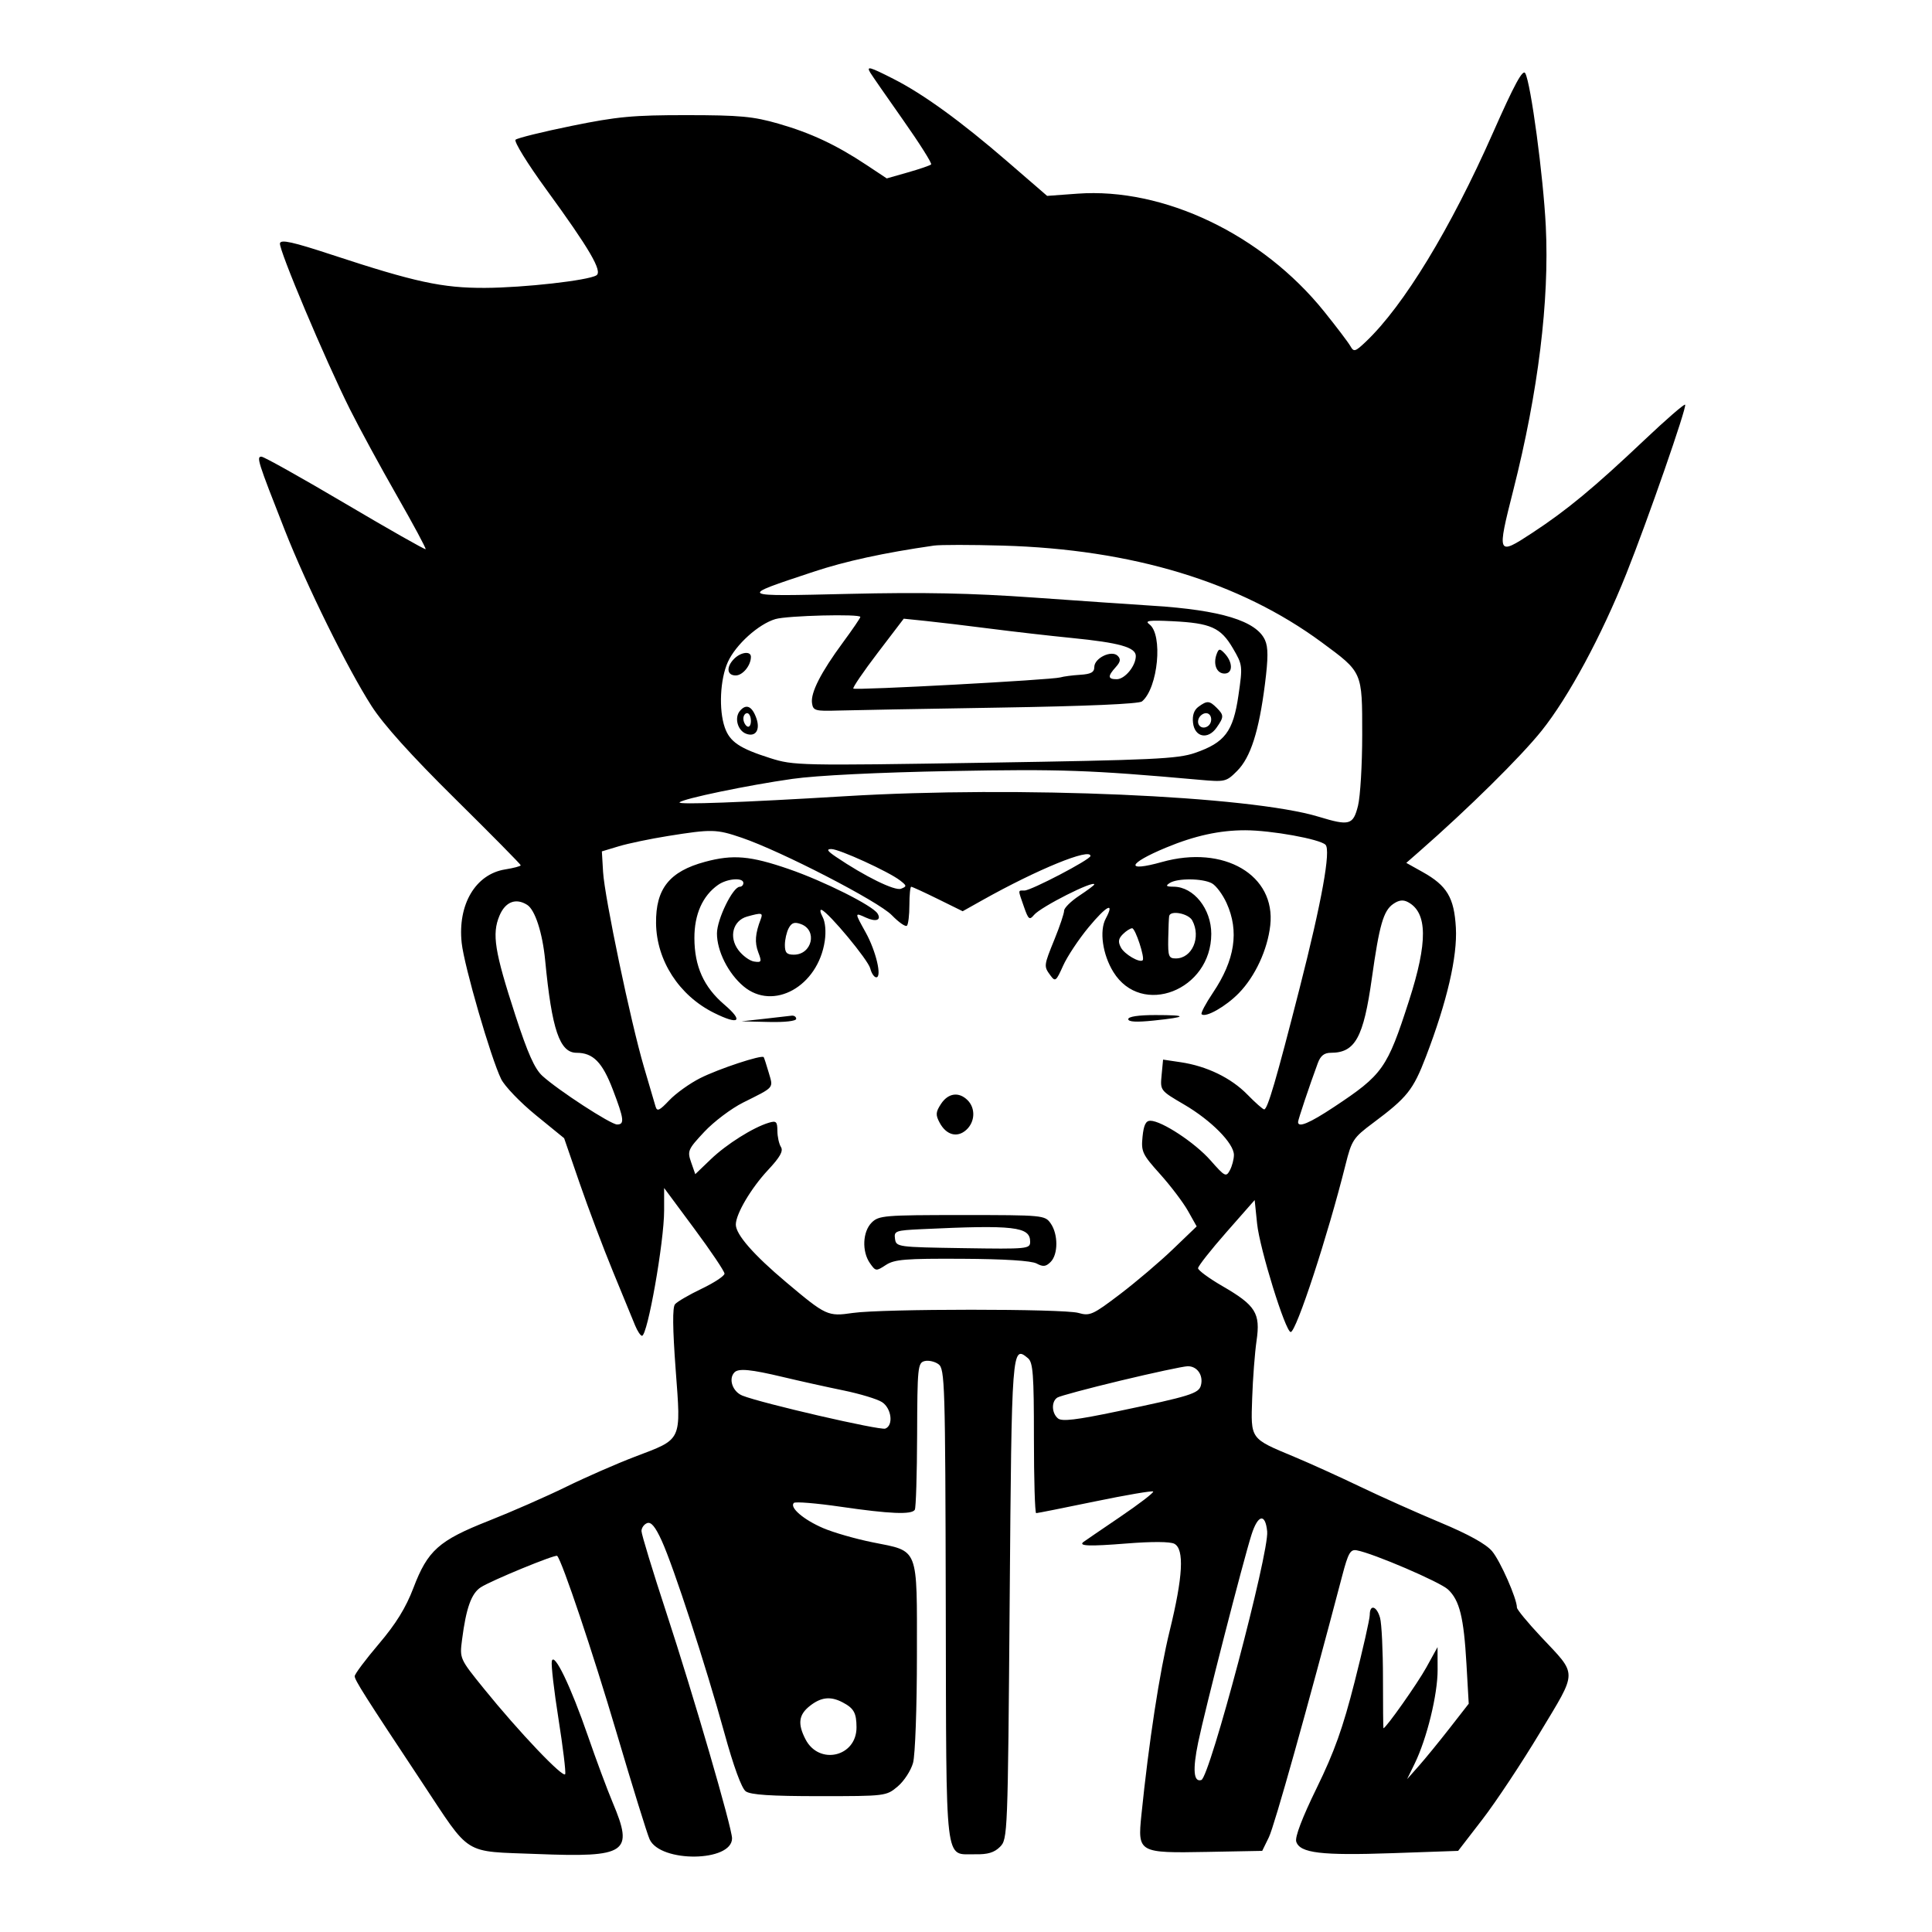 <svg xmlns="http://www.w3.org/2000/svg" width="512" height="512" viewBox="0 0 512 512" version="1.1">
	<path d="M 230.627 19.250 C 231.037 19.938, 234.947 25.579, 239.317 31.786 C 243.687 37.993, 247.036 43.297, 246.760 43.574 C 246.483 43.850, 243.723 44.797, 240.626 45.678 L 234.995 47.280 229.670 43.744 C 221.621 38.400, 214.940 35.263, 206.309 32.776 C 199.631 30.851, 196.111 30.524, 182 30.514 C 167.759 30.505, 163.583 30.894, 151.500 33.359 C 143.800 34.930, 137.107 36.581, 136.628 37.030 C 136.148 37.478, 139.798 43.392, 144.740 50.172 C 156.253 65.968, 159.733 71.929, 158.050 72.969 C 155.844 74.333, 138.826 76.247, 128.500 76.292 C 117.251 76.342, 109.982 74.770, 88 67.537 C 77.592 64.111, 74.429 63.410, 74.191 64.474 C 73.832 66.077, 86.166 95.332, 92.753 108.500 C 95.229 113.450, 100.822 123.738, 105.181 131.363 C 109.541 138.987, 112.967 145.366, 112.795 145.539 C 112.622 145.711, 103.035 140.271, 91.491 133.450 C 79.946 126.629, 69.957 121.037, 69.294 121.024 C 67.899 120.996, 68.293 122.239, 75.473 140.500 C 81.268 155.237, 92.103 177.200, 98.468 187.108 C 101.650 192.062, 108.952 200.168, 120.608 211.685 C 130.174 221.136, 138 229.066, 138 229.307 C 138 229.547, 136.142 230.042, 133.871 230.405 C 126.011 231.661, 121.251 239.717, 122.352 249.899 C 123.012 256.006, 130.086 280.404, 132.807 285.956 C 133.738 287.857, 137.875 292.162, 142 295.524 L 149.500 301.635 153.613 313.568 C 155.875 320.130, 159.852 330.675, 162.452 337 C 165.051 343.325, 167.687 349.738, 168.308 351.250 C 168.930 352.763, 169.753 354, 170.136 354 C 171.604 354, 176 329.097, 176 320.784 L 176 314.830 184 325.624 C 188.400 331.560, 192 336.916, 192 337.525 C 192 338.134, 189.278 339.933, 185.950 341.524 C 182.623 343.114, 179.442 344.967, 178.882 345.642 C 178.191 346.475, 178.247 352.026, 179.059 362.965 C 180.484 382.175, 180.934 381.215, 168.211 386.063 C 163.420 387.888, 155.225 391.477, 150 394.039 C 144.775 396.600, 135.550 400.649, 129.500 403.036 C 116.273 408.255, 113.343 410.870, 109.551 420.836 C 107.558 426.074, 104.935 430.319, 100.380 435.679 C 96.871 439.808, 94 443.646, 94 444.209 C 94 445.247, 96.624 449.384, 111.831 472.322 C 124.964 492.131, 122.426 490.548, 142.307 491.331 C 166.150 492.269, 167.986 491.024, 162.379 477.720 C 160.937 474.299, 157.991 466.380, 155.831 460.123 C 151.249 446.845, 146.801 437.626, 146.235 440.235 C 146.028 441.189, 146.824 448.066, 148.003 455.516 C 149.181 462.967, 149.983 469.552, 149.783 470.151 C 149.359 471.424, 137.498 458.963, 128.250 447.527 C 121.803 439.556, 121.802 439.553, 122.449 434.527 C 123.531 426.140, 124.902 422.294, 127.395 420.661 C 130.100 418.888, 147.189 411.856, 147.656 412.323 C 148.948 413.615, 157.144 438.017, 163.412 459.236 C 167.579 473.339, 171.512 486.029, 172.153 487.436 C 175.003 493.691, 194 493.469, 194 487.181 C 194 484.420, 183.730 449.139, 176.596 427.393 C 172.968 416.333, 170 406.594, 170 405.750 C 170 404.905, 170.669 403.957, 171.487 403.643 C 172.544 403.238, 173.663 404.581, 175.353 408.286 C 178.517 415.219, 187.051 441.392, 191.936 459.142 C 194.399 468.094, 196.524 473.910, 197.625 474.715 C 198.900 475.647, 204.250 476, 217.114 476 C 234.688 476, 234.874 475.977, 237.894 473.436 C 239.570 472.025, 241.402 469.213, 241.965 467.186 C 242.536 465.131, 242.991 452.545, 242.994 438.750 C 243.001 409.602, 243.633 411.214, 231.221 408.724 C 226.747 407.827, 220.849 406.130, 218.115 404.954 C 212.934 402.725, 209.177 399.490, 210.376 398.291 C 210.759 397.907, 216.344 398.362, 222.786 399.301 C 235.839 401.203, 241.610 401.440, 242.434 400.107 C 242.738 399.615, 243.013 390.661, 243.047 380.209 C 243.104 362.408, 243.228 361.174, 245.007 360.708 C 246.052 360.435, 247.715 360.803, 248.704 361.525 C 250.396 362.763, 250.508 366.451, 250.639 425.523 C 250.796 495.971, 250.236 491.227, 258.410 491.403 C 261.747 491.474, 263.489 490.955, 265.009 489.435 C 267.043 487.402, 267.083 486.373, 267.576 423.935 C 268.105 357.042, 268.154 356.393, 272.416 359.930 C 273.764 361.049, 274 364.206, 274 381.122 C 274 392.055, 274.268 401, 274.595 401 C 274.922 401, 281.928 399.605, 290.163 397.901 C 298.398 396.197, 305.345 395.012, 305.602 395.268 C 305.858 395.525, 301.890 398.569, 296.784 402.033 C 291.678 405.497, 287.313 408.482, 287.083 408.666 C 285.763 409.725, 288.766 409.824, 298.516 409.044 C 305.293 408.501, 310.122 408.530, 311.223 409.120 C 313.895 410.549, 313.502 417.835, 309.978 432.189 C 307.293 443.130, 304.457 461.604, 302.473 481.080 C 301.467 490.960, 301.750 491.117, 319.848 490.776 L 334.500 490.500 336.266 486.889 C 337.718 483.921, 346.369 453.071, 355.725 417.500 C 357.289 411.555, 357.863 410.552, 359.533 410.847 C 363.830 411.606, 381.623 419.236, 383.745 421.230 C 386.809 424.109, 387.919 428.603, 388.628 441 L 389.229 451.500 384.160 458 C 381.372 461.575, 377.696 466.075, 375.992 468 L 372.893 471.500 374.915 467.352 C 378.148 460.719, 381.002 449.039, 380.982 442.520 L 380.964 436.500 377.986 441.902 C 375.660 446.122, 367.281 457.998, 366.628 458.001 C 366.558 458.001, 366.500 452.038, 366.500 444.751 C 366.500 437.463, 366.154 430.262, 365.731 428.750 C 364.844 425.580, 363 425.054, 363 427.972 C 363 429.057, 361.193 437.045, 358.985 445.722 C 355.872 457.959, 353.618 464.267, 348.943 473.830 C 345.093 481.706, 343.134 486.846, 343.518 488.058 C 344.480 491.086, 350.155 491.767, 368.961 491.110 L 386.422 490.500 392.861 482.149 C 396.403 477.556, 403.251 467.230, 408.080 459.201 C 418.175 442.416, 418.156 444.175, 408.353 433.731 C 404.859 430.008, 402 426.538, 402 426.019 C 402 423.656, 397.604 413.683, 395.417 411.084 C 393.815 409.179, 389.168 406.604, 381.745 403.505 C 375.560 400.923, 366 396.649, 360.500 394.008 C 355 391.366, 347.125 387.796, 343 386.074 C 331.207 381.150, 331.469 381.515, 331.839 370.529 C 332.013 365.359, 332.535 358.512, 333 355.314 C 334.065 347.988, 332.782 345.942, 323.896 340.796 C 320.378 338.758, 317.500 336.640, 317.500 336.089 C 317.500 335.538, 320.875 331.249, 325 326.558 L 332.500 318.029 333.147 324.302 C 333.830 330.929, 340.677 353, 342.050 353 C 343.514 353, 351.882 327.460, 356.588 308.627 C 358.202 302.167, 358.638 301.505, 363.833 297.627 C 372.941 290.828, 374.496 288.880, 377.898 280 C 383.488 265.407, 386.253 253.488, 385.821 245.844 C 385.371 237.874, 383.475 234.702, 377.002 231.087 L 372.681 228.674 376.091 225.690 C 389.099 214.303, 402.971 200.613, 408.535 193.669 C 415.645 184.795, 424.394 168.577, 431.011 152 C 436.663 137.841, 447.115 107.782, 446.574 107.241 C 446.335 107.001, 441.495 111.201, 435.819 116.574 C 422.410 129.268, 415.203 135.234, 406 141.263 C 396.755 147.319, 396.671 147.125, 401.042 129.893 C 407.643 103.876, 410.625 79.671, 409.653 60 C 408.999 46.745, 405.686 22.048, 404.208 19.408 C 403.555 18.241, 401.330 22.349, 395.625 35.248 C 384.407 60.616, 372.015 80.989, 362.017 90.500 C 359.143 93.234, 358.776 93.344, 357.877 91.742 C 357.335 90.775, 354.201 86.639, 350.913 82.552 C 334.479 62.124, 308.382 49.656, 285.546 51.324 L 277.500 51.912 267 42.832 C 254.648 32.151, 244.711 24.943, 236.779 20.909 C 230.402 17.667, 229.546 17.436, 230.627 19.250 M 247.500 144.587 C 234.216 146.501, 224.017 148.721, 215.500 151.553 C 195.449 158.219, 195.218 158.077, 225 157.382 C 244.651 156.923, 257.316 157.176, 274 158.363 C 286.375 159.242, 300.550 160.217, 305.500 160.530 C 323.525 161.666, 332.920 164.537, 335.233 169.613 C 336.105 171.526, 336.102 174.383, 335.221 181.322 C 333.633 193.822, 331.414 200.740, 327.850 204.304 C 324.947 207.207, 324.700 207.264, 317.687 206.637 C 288.794 204.056, 281.241 203.792, 252 204.335 C 232.688 204.694, 216.437 205.498, 210 206.411 C 198.134 208.095, 180.972 211.666, 180.087 212.635 C 179.483 213.296, 196.715 212.656, 224 211.004 C 269.932 208.223, 331.202 210.885, 349.500 216.456 C 357.611 218.926, 358.599 218.650, 359.881 213.557 C 360.497 211.114, 361 202.624, 361 194.692 C 361 177.923, 361.140 178.242, 350.255 170.216 C 328.547 154.210, 300.058 145.571, 265.755 144.591 C 257.365 144.351, 249.150 144.349, 247.500 144.587 M 205.500 164.061 C 201.027 165.374, 194.986 170.822, 192.893 175.429 C 190.826 179.979, 190.443 188.105, 192.075 192.785 C 193.403 196.594, 195.979 198.331, 204.141 200.920 C 210.319 202.880, 211.935 202.915, 261 202.129 C 305.607 201.415, 312.106 201.112, 316.690 199.528 C 324.599 196.795, 326.800 193.889, 328.193 184.332 C 329.342 176.449, 329.314 176.211, 326.720 171.786 C 323.513 166.312, 320.870 165.130, 310.724 164.627 C 304.535 164.320, 303.280 164.485, 304.576 165.432 C 308.253 168.120, 306.904 182.345, 302.636 185.887 C 301.843 186.546, 287.918 187.149, 264.939 187.521 C 244.898 187.846, 225.575 188.199, 222 188.306 C 216.018 188.485, 215.475 188.327, 215.191 186.327 C 214.798 183.569, 217.536 178.201, 223.395 170.247 C 225.928 166.808, 228 163.771, 228 163.497 C 228 162.647, 208.667 163.131, 205.500 164.061 M 232.606 173.002 C 228.814 177.976, 225.907 182.240, 226.145 182.478 C 226.660 182.993, 278.829 180.178, 281 179.518 C 281.825 179.267, 284.188 178.956, 286.250 178.827 C 289.121 178.646, 290 178.165, 290 176.774 C 290 174.386, 294.588 172.188, 296.203 173.803 C 297.069 174.669, 296.939 175.410, 295.676 176.805 C 293.495 179.216, 293.560 180, 295.943 180 C 298.104 180, 301 176.481, 301 173.855 C 301 171.544, 296.666 170.323, 284 169.068 C 278.225 168.495, 268.550 167.390, 262.500 166.611 C 256.450 165.833, 248.800 164.918, 245.500 164.578 L 239.500 163.960 232.606 173.002 M 322.452 173.264 C 321.410 175.980, 322.402 178.500, 324.514 178.500 C 326.795 178.500, 326.764 175.449, 324.458 173.072 C 323.260 171.837, 322.990 171.863, 322.452 173.264 M 194.571 174.571 C 192.402 176.741, 192.603 179, 194.965 179 C 196.835 179, 199 176.352, 199 174.066 C 199 172.477, 196.365 172.778, 194.571 174.571 M 317.605 187.299 C 316.423 188.164, 315.941 189.586, 316.164 191.549 C 316.601 195.385, 320.110 196.108, 322.403 192.834 C 324.385 190.006, 324.387 189.530, 322.429 187.571 C 320.520 185.663, 319.892 185.628, 317.605 187.299 M 196.067 188.419 C 194.566 190.228, 195.480 193.586, 197.705 194.440 C 200.225 195.407, 201.541 193.437, 200.445 190.337 C 199.304 187.107, 197.729 186.417, 196.067 188.419 M 197 190.441 C 197 191.234, 197.450 192.160, 198 192.500 C 198.550 192.840, 199 192.191, 199 191.059 C 199 189.927, 198.550 189, 198 189 C 197.450 189, 197 189.648, 197 190.441 M 317.651 190.468 C 317.009 192.139, 318.499 193.427, 320 192.500 C 321.495 191.576, 321.206 189, 319.607 189 C 318.841 189, 317.960 189.661, 317.651 190.468 M 177 221.553 C 172.325 222.300, 166.475 223.522, 164 224.269 L 159.500 225.625 159.821 231.063 C 160.219 237.790, 167.161 270.938, 170.649 282.759 C 172.067 287.566, 173.449 292.269, 173.720 293.209 C 174.130 294.634, 174.734 294.366, 177.356 291.596 C 179.085 289.768, 182.769 287.127, 185.543 285.725 C 190.429 283.256, 201.903 279.463, 202.387 280.157 C 202.518 280.346, 203.117 282.187, 203.719 284.249 C 204.950 288.471, 205.375 287.973, 196.944 292.186 C 193.807 293.754, 189.173 297.246, 186.647 299.946 C 182.302 304.591, 182.113 305.027, 183.154 308.012 L 184.254 311.167 188.377 307.211 C 192.536 303.220, 199.600 298.775, 203.750 297.536 C 205.708 296.952, 206.002 297.231, 206.015 299.683 C 206.024 301.232, 206.446 303.157, 206.955 303.961 C 207.635 305.037, 206.733 306.647, 203.532 310.069 C 199.040 314.871, 195 321.717, 195 324.527 C 195 327.155, 199.690 332.524, 208.352 339.813 C 218.924 348.709, 219.367 348.914, 226 347.947 C 233.764 346.816, 281.843 346.808, 285.779 347.937 C 288.820 348.809, 289.577 348.470, 296.773 343.006 C 301.023 339.778, 307.342 334.409, 310.816 331.073 L 317.133 325.008 314.833 320.917 C 313.568 318.667, 310.244 314.277, 307.446 311.163 C 302.719 305.902, 302.389 305.198, 302.784 301.250 C 303.096 298.140, 303.651 297.003, 304.855 297.009 C 307.868 297.027, 316.678 302.827, 320.796 307.506 C 324.607 311.836, 324.930 312, 325.931 310.128 C 326.519 309.030, 327 307.203, 327 306.069 C 327 302.999, 320.991 296.919, 313.802 292.714 C 307.453 289.001, 307.448 288.994, 307.838 284.903 L 308.228 280.807 312.864 281.494 C 319.787 282.519, 326.250 285.648, 330.560 290.062 C 332.675 292.228, 334.682 294, 335.020 294 C 335.919 294, 338.215 286.152, 344.384 262 C 350.287 238.889, 352.736 225.336, 351.273 223.873 C 349.762 222.362, 336.883 220.035, 330 220.029 C 323.207 220.023, 316.599 221.471, 309 224.630 C 298.730 228.898, 298.084 231.202, 307.931 228.439 C 324.367 223.827, 338.137 231.893, 336.630 245.249 C 335.902 251.702, 332.634 258.748, 328.309 263.187 C 324.841 266.747, 319.460 269.794, 318.441 268.775 C 318.169 268.503, 319.519 265.944, 321.441 263.088 C 327.275 254.419, 328.441 246.771, 325.063 239.331 C 324.022 237.038, 322.261 234.675, 321.151 234.081 C 318.652 232.743, 312.019 232.695, 310 234 C 308.814 234.767, 309.028 234.973, 311.027 234.985 C 316.344 235.017, 321 240.852, 321 247.482 C 321 262.457, 302.513 269.656, 295.054 257.587 C 292.202 252.973, 291.301 246.675, 293.029 243.446 C 295.494 238.841, 293.284 239.953, 288.499 245.726 C 285.866 248.902, 282.819 253.496, 281.728 255.935 C 279.880 260.064, 279.649 260.240, 278.372 258.493 C 276.578 256.041, 276.585 255.982, 279.500 248.808 C 280.875 245.424, 282 242.064, 282 241.342 C 282 240.619, 283.800 238.837, 286 237.381 C 288.200 235.925, 290 234.580, 290 234.392 C 290 233.152, 275.798 240.333, 274.025 242.470 C 272.824 243.917, 272.529 243.677, 271.353 240.298 C 269.725 235.624, 269.712 236, 271.498 236 C 273.265 236, 288.952 227.795, 288.981 226.856 C 289.048 224.604, 274.921 230.378, 260.309 238.575 L 255.117 241.487 248.540 238.244 C 244.922 236.460, 241.746 235, 241.481 235 C 241.216 235, 241 237.175, 241 239.833 C 241 242.492, 240.704 244.963, 240.342 245.324 C 239.981 245.686, 238.176 244.429, 236.332 242.530 C 232.768 238.860, 207.068 225.594, 196.593 222.017 C 189.857 219.717, 188.660 219.688, 177 221.553 M 221.500 227.046 C 229.189 232.257, 237.138 236.160, 238.772 235.527 C 240.361 234.911, 240.340 234.733, 238.500 233.309 C 235.495 230.982, 222.390 224.999, 220.316 225.007 C 218.946 225.012, 219.238 225.513, 221.500 227.046 M 186.849 228.388 C 177.417 230.928, 173.752 235.523, 173.861 244.668 C 173.979 254.545, 179.958 263.807, 189.185 268.405 C 195.883 271.743, 197.181 270.703, 191.929 266.207 C 186.503 261.563, 184.050 256.105, 184.022 248.618 C 183.998 242.320, 186.199 237.375, 190.305 234.499 C 192.725 232.804, 197 232.485, 197 234 C 197 234.550, 196.569 235, 196.042 235 C 194.213 235, 190 243.631, 190 247.378 C 190 252.034, 192.980 257.964, 197.033 261.374 C 204.920 268.011, 216.764 261.423, 218.568 249.397 C 218.945 246.879, 218.720 244.346, 217.999 242.999 C 217.343 241.772, 217.227 240.933, 217.742 241.134 C 219.679 241.891, 230.059 254.388, 230.626 256.646 C 230.951 257.941, 231.668 259, 232.220 259 C 233.789 259, 232.152 252.047, 229.425 247.124 C 226.442 241.741, 226.441 241.788, 229.504 243.184 C 232.141 244.385, 233.642 243.848, 232.556 242.091 C 231.256 239.987, 218.333 233.511, 209.047 230.310 C 198.848 226.793, 194.248 226.395, 186.849 228.388 M 369.183 239.584 C 366.614 241.384, 365.529 245.173, 363.561 259.210 C 361.351 274.977, 359.141 279, 352.687 279 C 350.933 279, 349.956 279.777, 349.227 281.750 C 347.018 287.732, 344 296.740, 344 297.353 C 344 298.933, 347.024 297.667, 353.511 293.370 C 366.467 284.787, 367.612 283.166, 373.399 265.210 C 378.407 249.671, 378.327 241.851, 373.132 239.070 C 371.834 238.376, 370.697 238.524, 369.183 239.584 M 132.362 242.676 C 130.332 247.535, 131.065 252.130, 136.572 269.055 C 139.855 279.143, 141.688 283.252, 143.741 285.124 C 147.911 288.925, 161.858 298, 163.530 298 C 165.565 298, 165.392 296.567, 162.410 288.765 C 159.633 281.496, 157.177 279, 152.803 279 C 148.318 279, 146.240 272.889, 144.474 254.500 C 143.775 247.228, 141.799 241.127, 139.711 239.800 C 136.702 237.888, 133.906 238.982, 132.362 242.676 M 198.009 242.893 C 194.239 243.942, 193.083 248.293, 195.657 251.752 C 196.781 253.263, 198.669 254.644, 199.852 254.820 C 201.817 255.112, 201.912 254.899, 200.946 252.359 C 199.958 249.760, 200.133 247.423, 201.603 243.593 C 202.257 241.888, 201.882 241.815, 198.009 242.893 M 309.844 242.750 C 309.757 243.162, 309.645 245.861, 309.594 248.746 C 309.510 253.434, 309.723 253.993, 311.595 253.996 C 315.921 254.004, 318.355 248.399, 315.965 243.934 C 314.972 242.078, 310.177 241.151, 309.844 242.750 M 209.015 245.972 C 208.457 247.015, 208 249.023, 208 250.434 C 208 252.469, 208.492 253, 210.378 253 C 215.206 253, 216.712 246.530, 212.265 244.897 C 210.556 244.269, 209.791 244.522, 209.015 245.972 M 297.573 247.569 C 296.369 248.774, 296.251 249.601, 297.067 251.126 C 298.014 252.894, 301.994 255.220, 302.816 254.484 C 303.473 253.897, 300.883 246, 300.033 246 C 299.543 246, 298.437 246.706, 297.573 247.569 M 202.500 270 L 196.500 270.664 203.750 270.832 C 208.029 270.931, 211 270.590, 211 270 C 211 269.450, 210.438 269.076, 209.750 269.168 C 209.063 269.261, 205.800 269.635, 202.500 270 M 299 270.080 C 299 270.815, 301.151 270.935, 305.750 270.456 C 314.750 269.519, 314.899 269, 306.167 269 C 301.703 269, 299 269.407, 299 270.080 M 249.378 292.545 C 247.959 294.711, 247.905 295.454, 249.015 297.529 C 250.774 300.815, 253.680 301.600, 256.072 299.435 C 258.405 297.324, 258.569 293.712, 256.429 291.571 C 254.118 289.261, 251.273 289.654, 249.378 292.545 M 231 324 C 228.589 326.411, 228.370 331.655, 230.550 334.768 C 232.053 336.913, 232.181 336.928, 234.756 335.240 C 237.041 333.743, 239.869 333.513, 254.975 333.591 C 266.187 333.649, 273.320 334.101, 274.700 334.839 C 276.435 335.768, 277.170 335.687, 278.431 334.427 C 280.442 332.415, 280.448 327.085, 278.443 324.223 C 276.915 322.041, 276.485 322, 254.943 322 C 234.333 322, 232.878 322.122, 231 324 M 244.186 325.744 C 237.303 326.070, 236.891 326.220, 237.186 328.295 C 237.495 330.462, 237.808 330.505, 255.250 330.773 C 272.389 331.037, 273 330.978, 273 329.058 C 273 325.068, 268.759 324.580, 244.186 325.744 M 296.978 365.873 C 288.441 367.923, 280.904 369.942, 280.228 370.359 C 278.587 371.374, 278.668 374.480, 280.373 375.895 C 281.418 376.762, 285.185 376.315, 296.123 374.026 C 315.528 369.964, 317.691 369.290, 318.257 367.126 C 318.959 364.442, 317.232 361.989, 314.700 362.073 C 313.490 362.113, 305.515 363.823, 296.978 365.873 M 194.667 363.667 C 192.963 365.371, 194.119 368.805, 196.750 369.854 C 201.849 371.887, 233.226 379.127, 234.619 378.593 C 236.827 377.745, 236.266 373.220, 233.750 371.579 C 232.512 370.771, 227.900 369.373, 223.500 368.472 C 219.100 367.570, 211.900 365.974, 207.500 364.923 C 199.025 362.901, 195.753 362.580, 194.667 363.667 M 331.663 406.699 C 329.480 413.546, 319.315 453.134, 317.536 461.720 C 316.025 469.013, 316.308 472.392, 318.373 471.715 C 320.595 470.986, 336.365 411.432, 335.815 405.849 C 335.332 400.946, 333.370 401.348, 331.663 406.699 M 214.635 452.073 C 211.655 454.416, 211.337 456.818, 213.463 460.928 C 217.071 467.906, 227.022 465.566, 226.985 457.750 C 226.967 453.940, 226.284 452.712, 223.316 451.150 C 220.120 449.468, 217.607 449.735, 214.635 452.073" stroke="none" fill="black" fill-rule="evenodd"/>
</svg>